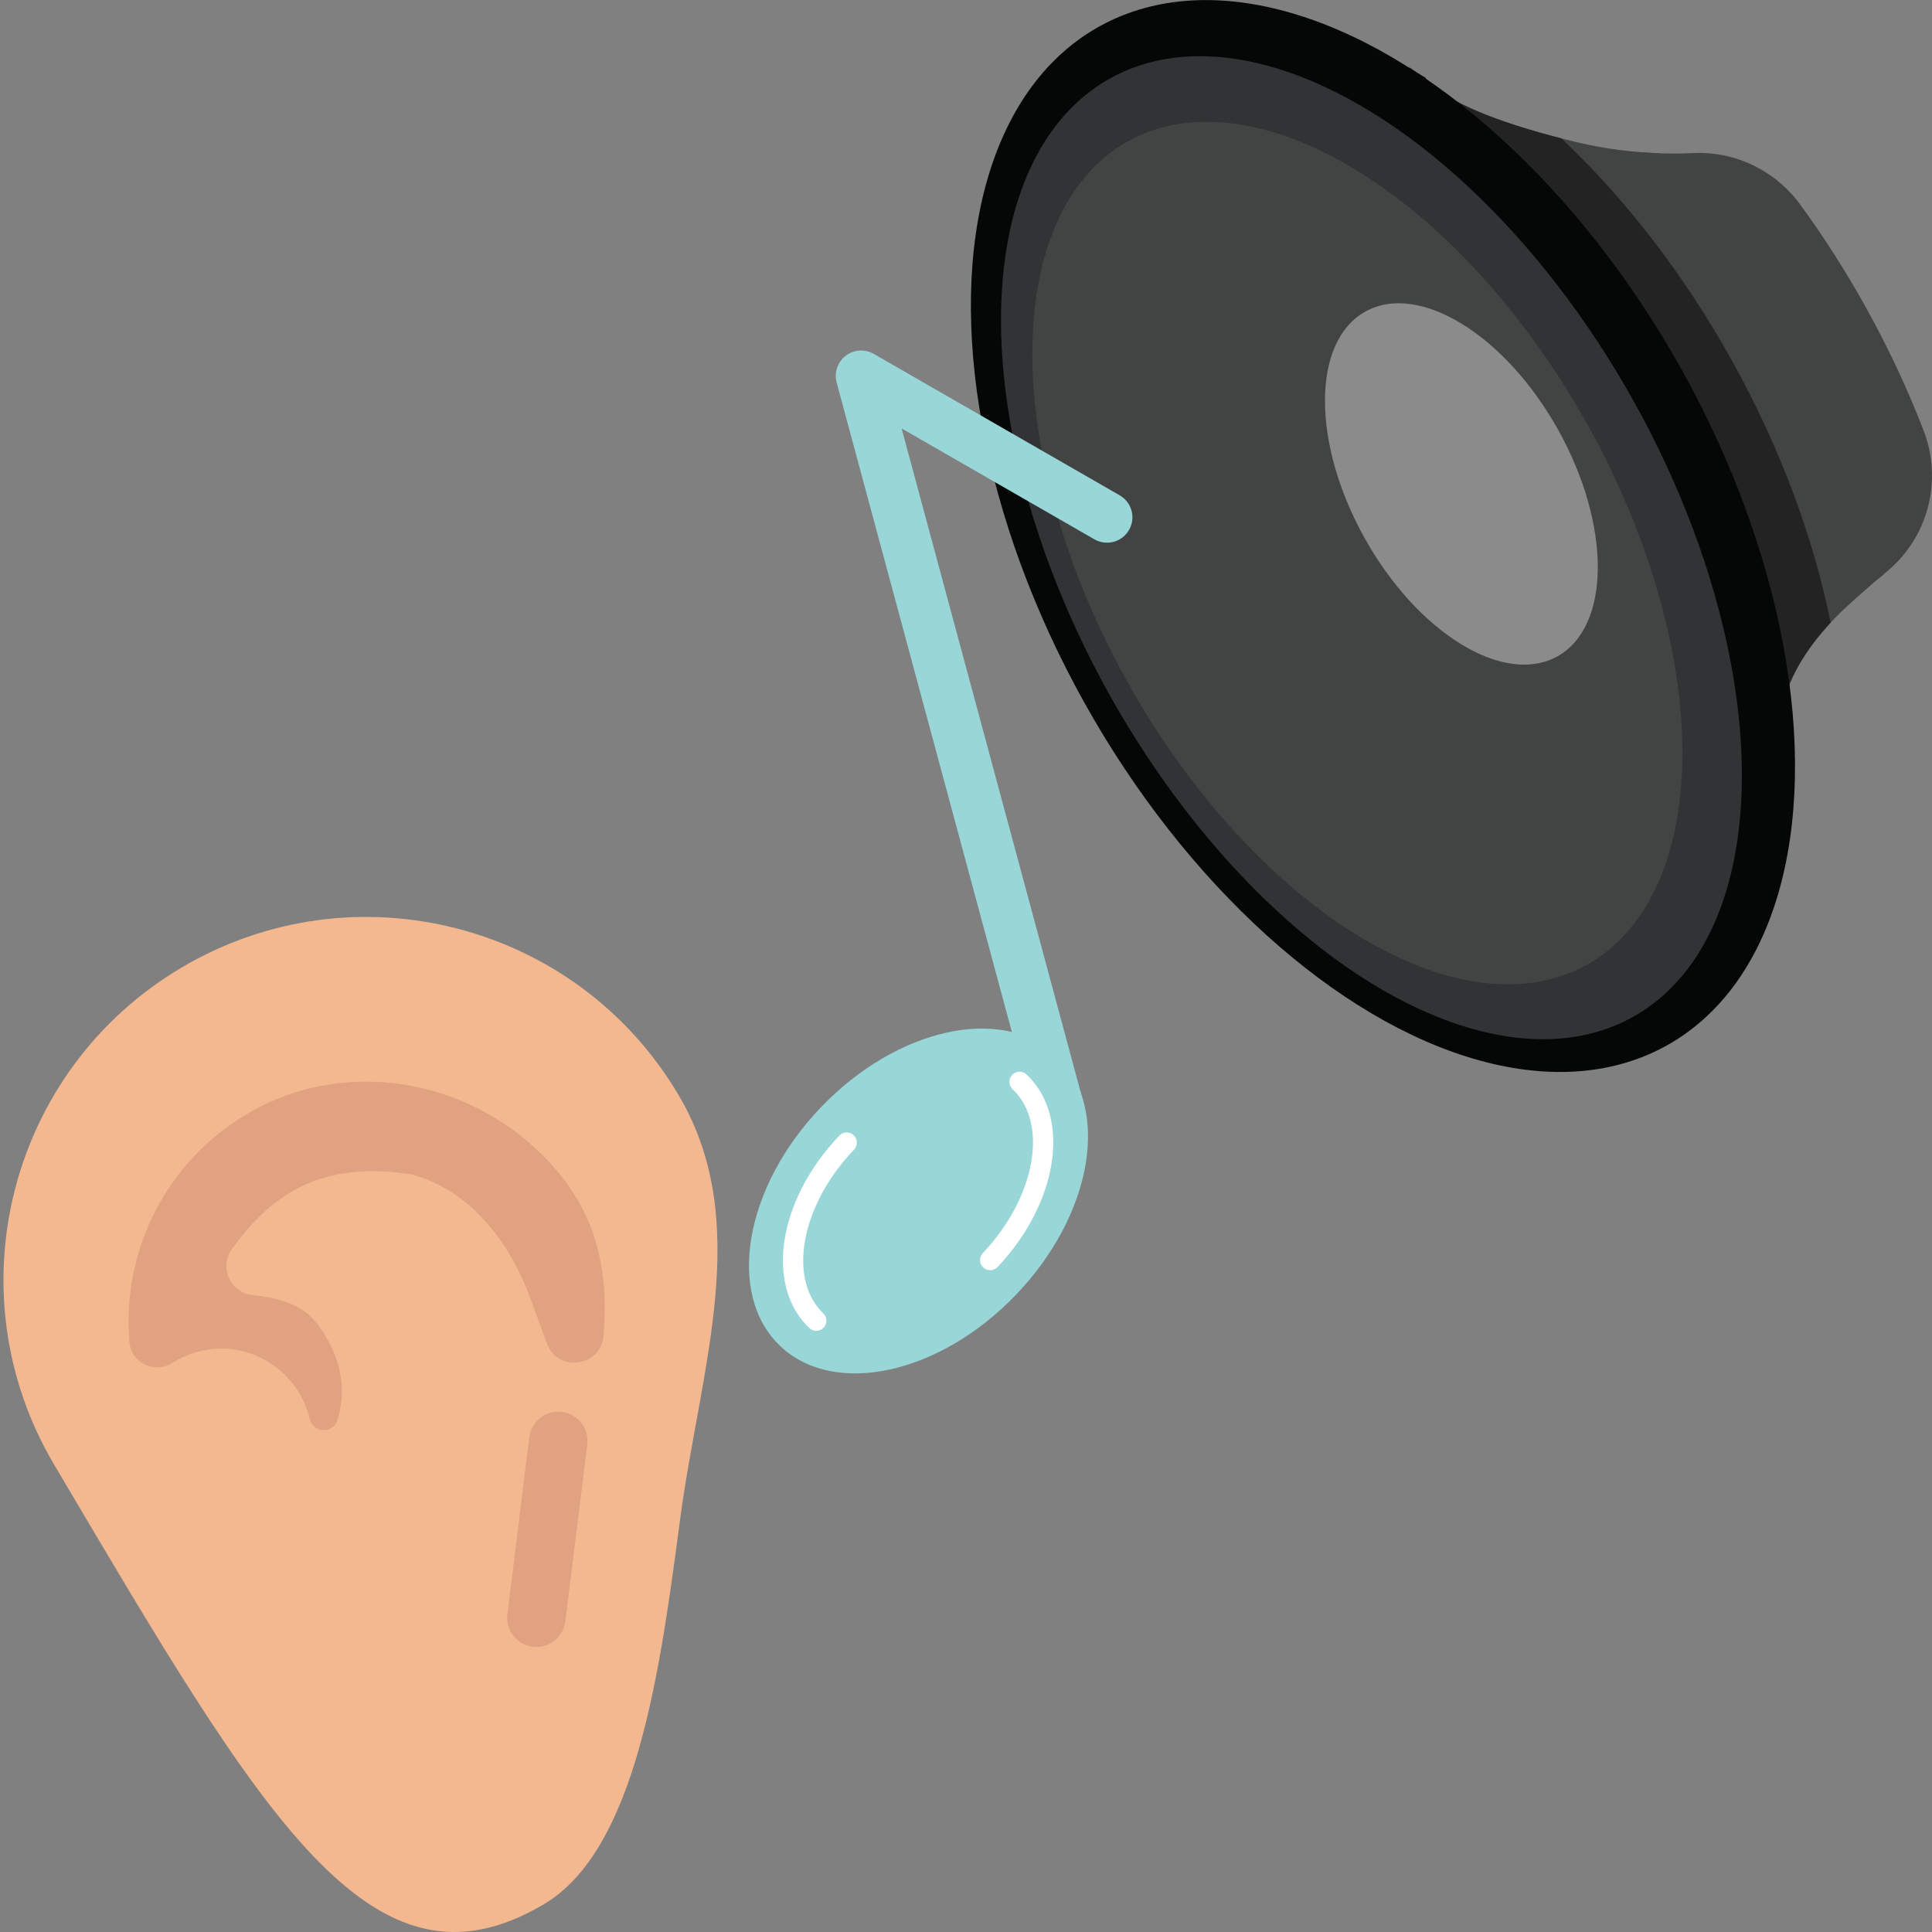 <?xml version="1.0" encoding="utf-8"?>
<!-- Generator: Adobe Illustrator 18.0.0, SVG Export Plug-In . SVG Version: 6.00 Build 0)  -->
<!DOCTYPE svg PUBLIC "-//W3C//DTD SVG 1.1//EN" "http://www.w3.org/Graphics/SVG/1.1/DTD/svg11.dtd">
<svg version="1.1" xmlns="http://www.w3.org/2000/svg" xmlns:xlink="http://www.w3.org/1999/xlink" x="0px" y="0px" width="556px"
	 height="556px" viewBox="0 0 556 556" enable-background="new 0 0 556 556" xml:space="preserve">
<rect x="0" y="0" width="556" height="556" fill="#808080" stroke="none"/>
<g id="normal" display="none">
	<g display="inline">
		<path fill="#F4B891" d="M195.304,315.174c21.686,36.683,6.151,78.748,0.396,122.272s-12.621,94.86-39.214,110.582
			c-49.638,29.345-80.548-24.435-140.937-126.585C-13.798,371.805,2.653,307.776,52.291,278.43
			C101.93,249.085,165.959,265.536,195.304,315.174z"/>
		<path fill="#EB8267" d="M156.433,424.287"/>
		<path fill="#E0A280" d="M159.856,336.414c-21.75-25.148-58.519-32.881-87.492-16.57c-24.559,13.827-37.362,40.229-35.121,66.417
			c0.518,6.051,7.297,9.161,12.439,5.929c7.857-4.94,17.988-5.634,26.656-0.772c6.725,3.773,11.17,10.04,12.825,16.993
			c0.958,4.026,6.669,4.28,7.914,0.333c2.171-6.883,2.266-15.962-4.614-26.179c-0.821-1.171-1.688-2.258-2.6-3.223
			c-4.149-4.388-11.09-6.065-17.116-6.631c-6.198-0.582-9.579-7.475-6.331-12.787c12.241-17.346,27.275-25.915,52.306-21.89
			c16.54,4.589,27.877,19.229,33.807,35.337l4.884,13.266c3.136,8.519,15.607,6.722,16.306-2.329
			C175.035,367.243,172.478,351.007,159.856,336.414z"/>
		<path fill="#E0A280" d="M153.327,473.913L153.327,473.913c-4.607-0.57-7.88-4.768-7.309-9.375l6.304-50.909
			c0.57-4.607,4.768-7.879,9.375-7.309h0c4.607,0.57,7.88,4.768,7.309,9.375l-6.304,50.909
			C162.132,471.211,157.934,474.484,153.327,473.913z"/>
	</g>
	<g display="inline">
		<path fill="none" stroke="#98D6D8" stroke-width="16" stroke-linecap="round" stroke-linejoin="round" stroke-miterlimit="10" d="
			M188.483,149.387c-15.796,35.835-12.635,84.3,12.047,127.887s64.616,71.229,103.473,76.116"/>
		<path fill="none" stroke="#98D6D8" stroke-width="16" stroke-linecap="round" stroke-linejoin="round" stroke-miterlimit="10" d="
			M223.753,157.203c-12.538,28.443-10.028,66.911,9.562,101.506s51.287,56.535,82.128,60.415"/>
		<path fill="none" stroke="#98D6D8" stroke-width="16" stroke-linecap="round" stroke-linejoin="round" stroke-miterlimit="10" d="
			M256.872,159.282c-10.095,22.901-8.074,53.873,7.699,81.728s41.294,45.52,66.126,48.643"/>
	</g>
	<g display="inline">
		<path fill="#424343" d="M540.122,166.91l-55.994-60.578l-16.18-39.197l3.421-23.39c5.699,0.486,11.102,0.542,16.12,0.314
			c12.025-0.548,23.499,5.107,30.6,14.827c6.641,9.09,12.912,18.854,18.69,29.225c6.628,11.897,12.234,23.924,16.83,35.871
			c5.522,14.356,1.268,30.656-10.569,40.477C542.084,165.249,541.112,166.067,540.122,166.91z"/>
		<path fill="#424343" d="M347.812,187.033c-45.087-80.93-4.496-169.881-4.496-169.881l62.469,2.371
			c1.396,1.01,2.918,1.96,4.524,2.865l-0.056,0.061c0,0,4.546,9.176,43.448,18.457c8.318,1.985,16.266,2.928,23.63,3.196
			c13.76,14.895,26.575,32.469,37.597,52.254c12.817,23.007,21.825,46.504,27.078,68.964c-3.252,2.724-6.7,5.731-10.313,9.044
			c-18.568,17.024-19.881,31.682-19.599,37.157C490.235,227.546,388.508,260.08,347.812,187.033z"/>
		<path fill="#232323" d="M347.812,187.033c-45.087-80.93-4.496-169.881-4.496-169.881l62.469,2.371
			c1.396,1.01,2.919,1.96,4.524,2.865l-0.056,0.061c0,0,4.216,8.475,39.077,17.374c18.069,17.034,34.977,38.622,48.99,63.774
			c14.083,25.279,23.56,51.148,28.515,75.586c-13.929,14.927-14.996,27.387-14.74,32.337
			C490.235,227.546,388.508,260.08,347.812,187.033z"/>
		
			<ellipse transform="matrix(-0.874 0.487 -0.487 -0.874 821.121 95.101)" fill="#050707" cx="398.209" cy="154.198" rx="98.353" ry="167.743"/>
		
			<ellipse transform="matrix(-0.874 0.487 -0.487 -0.874 816.556 103.016)" fill="#323335" cx="394.898" cy="157.562" rx="86.407" ry="154.506"/>
		
			<ellipse transform="matrix(-0.874 0.487 -0.487 -0.874 809.705 107.882)" fill="#424343" cx="390.841" cy="159.105" rx="75.823" ry="135.581"/>
		
			<ellipse transform="matrix(-0.874 0.487 -0.487 -0.874 856.117 56.012)" fill="#8C8B8B" cx="420.783" cy="139.199" rx="31.893" ry="56.761"/>
		<path fill="#323335" d="M468.809,55.021"/>
	</g>
</g>
<g id="loud" display="none">
	<g display="inline">
		<path fill="#F4B891" d="M195.304,315.174c21.686,36.683,6.151,78.748,0.396,122.272s-12.621,94.86-39.214,110.582
			c-49.638,29.345-80.548-24.435-140.937-126.585C-13.798,371.805,2.653,307.776,52.291,278.43
			C101.93,249.085,165.959,265.536,195.304,315.174z"/>
		<path fill="#EB8267" d="M156.433,424.287"/>
		<path fill="#E0A280" d="M159.856,336.414c-21.75-25.148-58.519-32.881-87.492-16.57c-24.559,13.827-37.362,40.229-35.121,66.417
			c0.518,6.051,7.297,9.161,12.439,5.929c7.857-4.94,17.988-5.634,26.656-0.772c6.725,3.773,11.17,10.04,12.825,16.993
			c0.958,4.026,6.669,4.28,7.914,0.333c2.171-6.883,2.266-15.962-4.614-26.179c-0.821-1.171-1.688-2.258-2.6-3.223
			c-4.149-4.388-11.09-6.065-17.116-6.631c-6.198-0.582-9.579-7.475-6.331-12.787c12.241-17.346,27.275-25.915,52.306-21.89
			c16.54,4.589,27.877,19.229,33.807,35.337l4.884,13.266c3.136,8.519,15.607,6.722,16.306-2.329
			C175.035,367.243,172.478,351.007,159.856,336.414z"/>
		<path fill="#E0A280" d="M153.327,473.913L153.327,473.913c-4.607-0.57-7.88-4.768-7.309-9.375l6.304-50.909
			c0.57-4.607,4.768-7.879,9.375-7.309h0c4.607,0.57,7.88,4.768,7.309,9.375l-6.304,50.909
			C162.132,471.211,157.934,474.484,153.327,473.913z"/>
	</g>
	<g display="inline">
		<path fill="#424343" d="M540.122,166.91l-55.994-60.578l-16.18-39.197l3.421-23.39c5.699,0.486,11.102,0.542,16.12,0.314
			c12.025-0.548,23.499,5.107,30.6,14.827c6.641,9.09,12.912,18.854,18.69,29.225c6.628,11.897,12.234,23.924,16.83,35.871
			c5.522,14.356,1.268,30.656-10.569,40.477C542.084,165.249,541.112,166.067,540.122,166.91z"/>
		<path fill="#424343" d="M347.812,187.033c-45.087-80.93-4.496-169.881-4.496-169.881l62.469,2.371
			c1.396,1.01,2.918,1.96,4.524,2.865l-0.056,0.061c0,0,4.546,9.176,43.448,18.457c8.318,1.985,16.266,2.928,23.63,3.196
			c13.76,14.895,26.575,32.469,37.597,52.254c12.817,23.007,21.825,46.504,27.078,68.964c-3.252,2.724-6.7,5.731-10.313,9.044
			c-18.568,17.024-19.881,31.682-19.599,37.157C490.235,227.546,388.508,260.08,347.812,187.033z"/>
		<path fill="#232323" d="M347.812,187.033c-45.087-80.93-4.496-169.881-4.496-169.881l62.469,2.371
			c1.396,1.01,2.919,1.96,4.524,2.865l-0.056,0.061c0,0,4.216,8.475,39.077,17.374c18.069,17.034,34.977,38.622,48.99,63.774
			c14.083,25.279,23.56,51.148,28.515,75.586c-13.929,14.927-14.996,27.387-14.74,32.337
			C490.235,227.546,388.508,260.08,347.812,187.033z"/>
		
			<ellipse transform="matrix(-0.874 0.487 -0.487 -0.874 821.121 95.101)" fill="#050707" cx="398.209" cy="154.198" rx="98.353" ry="167.743"/>
		
			<ellipse transform="matrix(-0.874 0.487 -0.487 -0.874 816.556 103.016)" fill="#323335" cx="394.898" cy="157.562" rx="86.407" ry="154.506"/>
		
			<ellipse transform="matrix(-0.874 0.487 -0.487 -0.874 809.705 107.882)" fill="#424343" cx="390.841" cy="159.105" rx="75.823" ry="135.581"/>
		
			<ellipse transform="matrix(-0.874 0.487 -0.487 -0.874 856.117 56.012)" fill="#8C8B8B" cx="420.783" cy="139.199" rx="31.893" ry="56.761"/>
		<path fill="#323335" d="M468.809,55.021"/>
	</g>
	<g display="inline">
		<path fill="#F9C32C" d="M207.912,185.204l6.268,130.704c0.165,3.431,3.978,5.399,6.87,3.547l41.164-26.371
			c3.001-1.922,6.934,0.271,6.875,3.834l-1.579,95.393c-0.064,3.858,5.518,4.457,6.275,0.673l29.805-149.134
			c0.772-3.863-3.472-6.761-6.789-4.636l-37.102,23.769c-3.2,2.05-7.335-0.579-6.837-4.346l14.742-111.406
			c0.401-3.028-2.923-5.14-5.494-3.493l-48.995,31.388C209.702,177.313,207.717,181.156,207.912,185.204z"/>
		<path fill="#E1A825" d="M277.905,372.364l25.684-128.514c0.772-3.863-3.472-6.761-6.789-4.636l-37.102,23.769
			c-3.2,2.05-7.335-0.579-6.837-4.346l14.742-111.406c0.401-3.028-2.923-5.14-5.494-3.493l-10.031,6.426l-12.704,126.204
			c0.165,3.431,3.978,5.399,6.87,3.547l41.164-26.371c3.001-1.922,6.934,0.271,6.875,3.834L277.905,372.364z"/>
	</g>
</g>
<g id="calm" display="none">
	<g display="inline">
		<path fill="#F4B891" d="M195.304,315.174c21.686,36.683,6.151,78.748,0.396,122.272s-12.621,94.86-39.214,110.582
			c-49.638,29.345-80.548-24.435-140.937-126.585C-13.798,371.805,2.653,307.776,52.291,278.43
			C101.93,249.085,165.959,265.536,195.304,315.174z"/>
		<path fill="#EB8267" d="M156.433,424.287"/>
		<path fill="#E0A280" d="M159.856,336.414c-21.75-25.148-58.519-32.881-87.492-16.57c-24.559,13.827-37.362,40.229-35.121,66.417
			c0.518,6.051,7.297,9.161,12.439,5.929c7.857-4.94,17.988-5.634,26.656-0.772c6.725,3.773,11.17,10.04,12.825,16.993
			c0.958,4.026,6.669,4.28,7.914,0.333c2.171-6.883,2.266-15.962-4.614-26.179c-0.821-1.171-1.688-2.258-2.6-3.223
			c-4.149-4.388-11.09-6.065-17.116-6.631c-6.198-0.582-9.579-7.475-6.331-12.787c12.241-17.346,27.275-25.915,52.306-21.89
			c16.54,4.589,27.877,19.229,33.807,35.337l4.884,13.266c3.136,8.519,15.607,6.722,16.306-2.329
			C175.035,367.243,172.478,351.007,159.856,336.414z"/>
		<path fill="#E0A280" d="M153.327,473.913L153.327,473.913c-4.607-0.57-7.88-4.768-7.309-9.375l6.304-50.909
			c0.57-4.607,4.768-7.879,9.375-7.309h0c4.607,0.57,7.88,4.768,7.309,9.375l-6.304,50.909
			C162.132,471.211,157.934,474.484,153.327,473.913z"/>
	</g>
	<g display="inline">
		<path fill="#424343" d="M540.122,166.91l-55.994-60.578l-16.18-39.197l3.421-23.39c5.699,0.486,11.102,0.542,16.12,0.314
			c12.025-0.548,23.499,5.107,30.6,14.827c6.641,9.09,12.912,18.854,18.69,29.225c6.628,11.897,12.234,23.924,16.83,35.871
			c5.522,14.356,1.268,30.656-10.569,40.477C542.084,165.249,541.112,166.067,540.122,166.91z"/>
		<path fill="#424343" d="M347.812,187.033c-45.087-80.93-4.496-169.881-4.496-169.881l62.469,2.371
			c1.396,1.01,2.918,1.96,4.524,2.865l-0.056,0.061c0,0,4.546,9.176,43.448,18.457c8.318,1.985,16.266,2.928,23.63,3.196
			c13.76,14.895,26.575,32.469,37.597,52.254c12.817,23.007,21.825,46.504,27.078,68.964c-3.252,2.724-6.7,5.731-10.313,9.044
			c-18.568,17.024-19.881,31.682-19.599,37.157C490.235,227.546,388.508,260.08,347.812,187.033z"/>
		<path fill="#232323" d="M347.812,187.033c-45.087-80.93-4.496-169.881-4.496-169.881l62.469,2.371
			c1.396,1.01,2.919,1.96,4.524,2.865l-0.056,0.061c0,0,4.216,8.475,39.077,17.374c18.069,17.034,34.977,38.622,48.99,63.774
			c14.083,25.279,23.56,51.148,28.515,75.586c-13.929,14.927-14.996,27.387-14.74,32.337
			C490.235,227.546,388.508,260.08,347.812,187.033z"/>
		
			<ellipse transform="matrix(-0.874 0.487 -0.487 -0.874 821.121 95.101)" fill="#050707" cx="398.209" cy="154.198" rx="98.353" ry="167.743"/>
		
			<ellipse transform="matrix(-0.874 0.487 -0.487 -0.874 816.556 103.016)" fill="#323335" cx="394.898" cy="157.562" rx="86.407" ry="154.506"/>
		
			<ellipse transform="matrix(-0.874 0.487 -0.487 -0.874 809.705 107.882)" fill="#424343" cx="390.841" cy="159.105" rx="75.823" ry="135.581"/>
		
			<ellipse transform="matrix(-0.874 0.487 -0.487 -0.874 856.117 56.012)" fill="#8C8B8B" cx="420.783" cy="139.199" rx="31.893" ry="56.761"/>
		<path fill="#323335" d="M468.809,55.021"/>
	</g>
	<g display="inline">
		<g>
			
				<path fill="none" stroke="#98D6D8" stroke-width="8.864" stroke-linecap="round" stroke-linejoin="round" stroke-miterlimit="10" d="
				M161.127,309.125c24.42-0.095,24.489,17.492,48.909,17.397c24.421-0.095,24.353-17.683,48.774-17.778
				c24.421-0.095,24.489,17.492,48.91,17.397c24.424-0.095,24.355-17.683,48.779-17.778c24.424-0.095,24.493,17.492,48.917,17.396"
				/>
		</g>
		<g>
			
				<path fill="none" stroke="#98D6D8" stroke-width="8.864" stroke-linecap="round" stroke-linejoin="round" stroke-miterlimit="10" d="
				M146.08,277.524c24.42-0.095,24.489,17.492,48.909,17.397c24.421-0.095,24.353-17.683,48.774-17.778
				c24.421-0.095,24.489,17.492,48.91,17.396c24.424-0.095,24.355-17.683,48.779-17.778c24.424-0.095,24.493,17.492,48.917,17.396"
				/>
		</g>
		<g>
			
				<path fill="none" stroke="#98D6D8" stroke-width="8.864" stroke-linecap="round" stroke-linejoin="round" stroke-miterlimit="10" d="
				M176.175,340.726c24.42-0.095,24.489,17.492,48.909,17.397c24.421-0.095,24.353-17.683,48.774-17.778
				c24.421-0.095,24.489,17.492,48.91,17.397c24.424-0.095,24.355-17.683,48.779-17.778c24.424-0.095,24.493,17.492,48.917,17.396"
				/>
		</g>
		<g>
			
				<path fill="none" stroke="#98D6D8" stroke-width="8.864" stroke-linecap="round" stroke-linejoin="round" stroke-miterlimit="10" d="
				M131.032,245.923c24.42-0.095,24.489,17.492,48.909,17.396c24.421-0.095,24.353-17.683,48.774-17.778
				c24.421-0.095,24.489,17.492,48.91,17.397c24.424-0.095,24.355-17.683,48.779-17.778c24.424-0.095,24.493,17.492,48.917,17.396"
				/>
		</g>
		<g>
			
				<path fill="none" stroke="#98D6D8" stroke-width="8.864" stroke-linecap="round" stroke-linejoin="round" stroke-miterlimit="10" d="
				M115.985,214.322c24.42-0.095,24.489,17.492,48.909,17.396c24.421-0.095,24.353-17.683,48.774-17.778
				c24.421-0.095,24.489,17.492,48.91,17.397c24.424-0.095,24.355-17.683,48.779-17.778c24.424-0.095,24.493,17.492,48.917,17.396"
				/>
		</g>
	</g>
</g>
<g id="classical">
	<g>
		<path fill="#F4B891" d="M195.304,315.174c21.686,36.683,6.151,78.748,0.396,122.272s-12.621,94.86-39.214,110.582
			c-49.638,29.345-80.548-24.435-140.937-126.585C-13.798,371.805,2.653,307.776,52.291,278.43
			C101.93,249.085,165.959,265.536,195.304,315.174z"/>
		<path fill="#EB8267" d="M156.433,424.287"/>
		<path fill="#E0A280" d="M159.856,336.414c-21.75-25.148-58.519-32.881-87.492-16.57c-24.559,13.827-37.362,40.229-35.121,66.417
			c0.518,6.051,7.297,9.161,12.439,5.929c7.857-4.94,17.988-5.634,26.656-0.772c6.725,3.773,11.17,10.04,12.825,16.993
			c0.958,4.026,6.669,4.28,7.914,0.333c2.171-6.883,2.266-15.962-4.614-26.179c-0.821-1.171-1.688-2.258-2.6-3.223
			c-4.149-4.388-11.09-6.065-17.116-6.631c-6.198-0.582-9.579-7.475-6.331-12.787c12.241-17.346,27.275-25.915,52.306-21.89
			c16.54,4.589,27.877,19.229,33.807,35.337l4.884,13.266c3.136,8.519,15.607,6.722,16.306-2.329
			C175.035,367.243,172.478,351.007,159.856,336.414z"/>
		<path fill="#E0A280" d="M153.327,473.913L153.327,473.913c-4.607-0.57-7.88-4.768-7.309-9.375l6.304-50.909
			c0.57-4.607,4.768-7.879,9.375-7.309h0c4.607,0.57,7.88,4.768,7.309,9.375l-6.304,50.909
			C162.132,471.211,157.934,474.484,153.327,473.913z"/>
	</g>
	<g>
		<path fill="#424343" d="M540.122,166.91l-55.994-60.578l-16.18-39.197l3.421-23.39c5.699,0.486,11.102,0.542,16.12,0.314
			c12.025-0.548,23.499,5.107,30.6,14.827c6.641,9.09,12.912,18.854,18.69,29.225c6.628,11.897,12.234,23.924,16.83,35.871
			c5.522,14.356,1.268,30.656-10.569,40.477C542.084,165.249,541.112,166.067,540.122,166.91z"/>
		<path fill="#424343" d="M347.812,187.033c-45.087-80.93-4.496-169.881-4.496-169.881l62.469,2.371
			c1.396,1.01,2.918,1.96,4.524,2.865l-0.056,0.061c0,0,4.546,9.176,43.448,18.457c8.318,1.985,16.266,2.928,23.63,3.196
			c13.76,14.895,26.575,32.469,37.597,52.254c12.817,23.007,21.825,46.504,27.078,68.964c-3.252,2.724-6.7,5.731-10.313,9.044
			c-18.568,17.024-19.881,31.682-19.599,37.157C490.235,227.546,388.508,260.08,347.812,187.033z"/>
		<path fill="#232323" d="M347.812,187.033c-45.087-80.93-4.496-169.881-4.496-169.881l62.469,2.371
			c1.396,1.01,2.919,1.96,4.524,2.865l-0.056,0.061c0,0,4.216,8.475,39.077,17.374c18.069,17.034,34.977,38.622,48.99,63.774
			c14.083,25.279,23.56,51.148,28.515,75.586c-13.929,14.927-14.996,27.387-14.74,32.337
			C490.235,227.546,388.508,260.08,347.812,187.033z"/>
		
			<ellipse transform="matrix(-0.874 0.487 -0.487 -0.874 821.121 95.101)" fill="#050707" cx="398.209" cy="154.198" rx="98.353" ry="167.743"/>
		
			<ellipse transform="matrix(-0.874 0.487 -0.487 -0.874 816.556 103.016)" fill="#323335" cx="394.898" cy="157.562" rx="86.407" ry="154.506"/>
		
			<ellipse transform="matrix(-0.874 0.487 -0.487 -0.874 809.705 107.882)" fill="#424343" cx="390.841" cy="159.105" rx="75.823" ry="135.581"/>
		
			<ellipse transform="matrix(-0.874 0.487 -0.487 -0.874 856.117 56.012)" fill="#8C8B8B" cx="420.783" cy="139.199" rx="31.893" ry="56.761"/>
		<path fill="#323335" d="M468.809,55.021"/>
	</g>
	<g>
		<g>
			<g>
				
					<ellipse transform="matrix(0.691 -0.723 0.723 0.691 -168.284 297.75)" fill="#98D6D8" cx="264.265" cy="345.79" rx="57.665" ry="38.924"/>
				
					<polyline fill="none" stroke="#98D6D8" stroke-width="14.606" stroke-linecap="round" stroke-linejoin="round" stroke-miterlimit="10" points="
					304.711,319.048 300.879,304.842 247.823,108.18 318.587,148.875 				"/>
			</g>
			
				<rect x="295.495" y="290.942" transform="matrix(-0.966 0.261 -0.261 -0.966 673.087 522.04)" fill="#98D6D8" width="12.916" height="29.355"/>
		</g>
		
			<path fill="none" stroke="#FFFFFF" stroke-width="5.842" stroke-linecap="round" stroke-linejoin="round" stroke-miterlimit="10" d="
			M234.905,380.062c-9.508-9.094-8.593-26.131,1.09-41.447c2.137-3.38,4.7-6.676,7.673-9.784"/>
		
			<path fill="none" stroke="#FFFFFF" stroke-width="5.842" stroke-linecap="round" stroke-linejoin="round" stroke-miterlimit="10" d="
			M293.423,311.344c9.561,9.037,8.748,26.08-0.844,41.453c-2.117,3.392-4.661,6.703-7.615,9.829"/>
	</g>
</g>
<g id="silence" display="none">
	<g display="inline">
		<path fill="#F4B891" d="M195.304,315.174c21.686,36.683,6.151,78.748,0.396,122.272s-12.621,94.86-39.214,110.582
			c-49.638,29.345-80.548-24.435-140.937-126.585C-13.798,371.805,2.653,307.776,52.291,278.43
			C101.93,249.085,165.959,265.536,195.304,315.174z"/>
		<path fill="#EB8267" d="M156.433,424.287"/>
		<path fill="#E0A280" d="M159.856,336.414c-21.75-25.148-58.519-32.881-87.492-16.57c-24.559,13.827-37.362,40.229-35.121,66.417
			c0.518,6.051,7.297,9.161,12.439,5.929c7.857-4.94,17.988-5.634,26.656-0.772c6.725,3.773,11.17,10.04,12.825,16.993
			c0.958,4.026,6.669,4.28,7.914,0.333c2.171-6.883,2.266-15.962-4.614-26.179c-0.821-1.171-1.688-2.258-2.6-3.223
			c-4.149-4.388-11.09-6.065-17.116-6.631c-6.198-0.582-9.579-7.475-6.331-12.787c12.241-17.346,27.275-25.915,52.306-21.89
			c16.54,4.589,27.877,19.229,33.807,35.337l4.884,13.266c3.136,8.519,15.607,6.722,16.306-2.329
			C175.035,367.243,172.478,351.007,159.856,336.414z"/>
		<path fill="#E0A280" d="M153.327,473.913L153.327,473.913c-4.607-0.57-7.88-4.768-7.309-9.375l6.304-50.909
			c0.57-4.607,4.768-7.879,9.375-7.309h0c4.607,0.57,7.88,4.768,7.309,9.375l-6.304,50.909
			C162.132,471.211,157.934,474.484,153.327,473.913z"/>
	</g>
	<g display="inline">
		<path fill="#424343" d="M540.122,166.91l-55.994-60.578l-16.18-39.197l3.421-23.39c5.699,0.486,11.102,0.542,16.12,0.314
			c12.025-0.548,23.499,5.107,30.6,14.827c6.641,9.09,12.912,18.854,18.69,29.225c6.628,11.897,12.234,23.924,16.83,35.871
			c5.522,14.356,1.268,30.656-10.569,40.477C542.084,165.249,541.112,166.067,540.122,166.91z"/>
		<path fill="#424343" d="M347.812,187.033c-45.087-80.93-4.496-169.881-4.496-169.881l62.469,2.371
			c1.396,1.01,2.918,1.96,4.524,2.865l-0.056,0.061c0,0,4.546,9.176,43.448,18.457c8.318,1.985,16.266,2.928,23.63,3.196
			c13.76,14.895,26.575,32.469,37.597,52.254c12.817,23.007,21.825,46.504,27.078,68.964c-3.252,2.724-6.7,5.731-10.313,9.044
			c-18.568,17.024-19.881,31.682-19.599,37.157C490.235,227.546,388.508,260.08,347.812,187.033z"/>
		<path fill="#232323" d="M347.812,187.033c-45.087-80.93-4.496-169.881-4.496-169.881l62.469,2.371
			c1.396,1.01,2.919,1.96,4.524,2.865l-0.056,0.061c0,0,4.216,8.475,39.077,17.374c18.069,17.034,34.977,38.622,48.99,63.774
			c14.083,25.279,23.56,51.148,28.515,75.586c-13.929,14.927-14.996,27.387-14.74,32.337
			C490.235,227.546,388.508,260.08,347.812,187.033z"/>
		
			<ellipse transform="matrix(-0.874 0.487 -0.487 -0.874 821.121 95.101)" fill="#050707" cx="398.209" cy="154.198" rx="98.353" ry="167.743"/>
		
			<ellipse transform="matrix(-0.874 0.487 -0.487 -0.874 816.556 103.016)" fill="#323335" cx="394.898" cy="157.562" rx="86.407" ry="154.506"/>
		
			<ellipse transform="matrix(-0.874 0.487 -0.487 -0.874 809.705 107.882)" fill="#424343" cx="390.841" cy="159.105" rx="75.823" ry="135.581"/>
		
			<ellipse transform="matrix(-0.874 0.487 -0.487 -0.874 856.117 56.012)" fill="#8C8B8B" cx="420.783" cy="139.199" rx="31.893" ry="56.761"/>
		<path fill="#323335" d="M468.809,55.021"/>
	</g>
	<g display="inline">
		
			<polyline fill="none" stroke="#EE4823" stroke-width="31.389" stroke-linecap="round" stroke-linejoin="round" stroke-miterlimit="10" points="
			289.783,272.066 303.942,257.907 499.947,61.902 		"/>
		
			<polyline fill="none" stroke="#EE4823" stroke-width="31.389" stroke-linecap="round" stroke-linejoin="round" stroke-miterlimit="10" points="
			499.947,272.066 485.788,257.907 289.783,61.902 		"/>
	</g>
</g>
</svg>
